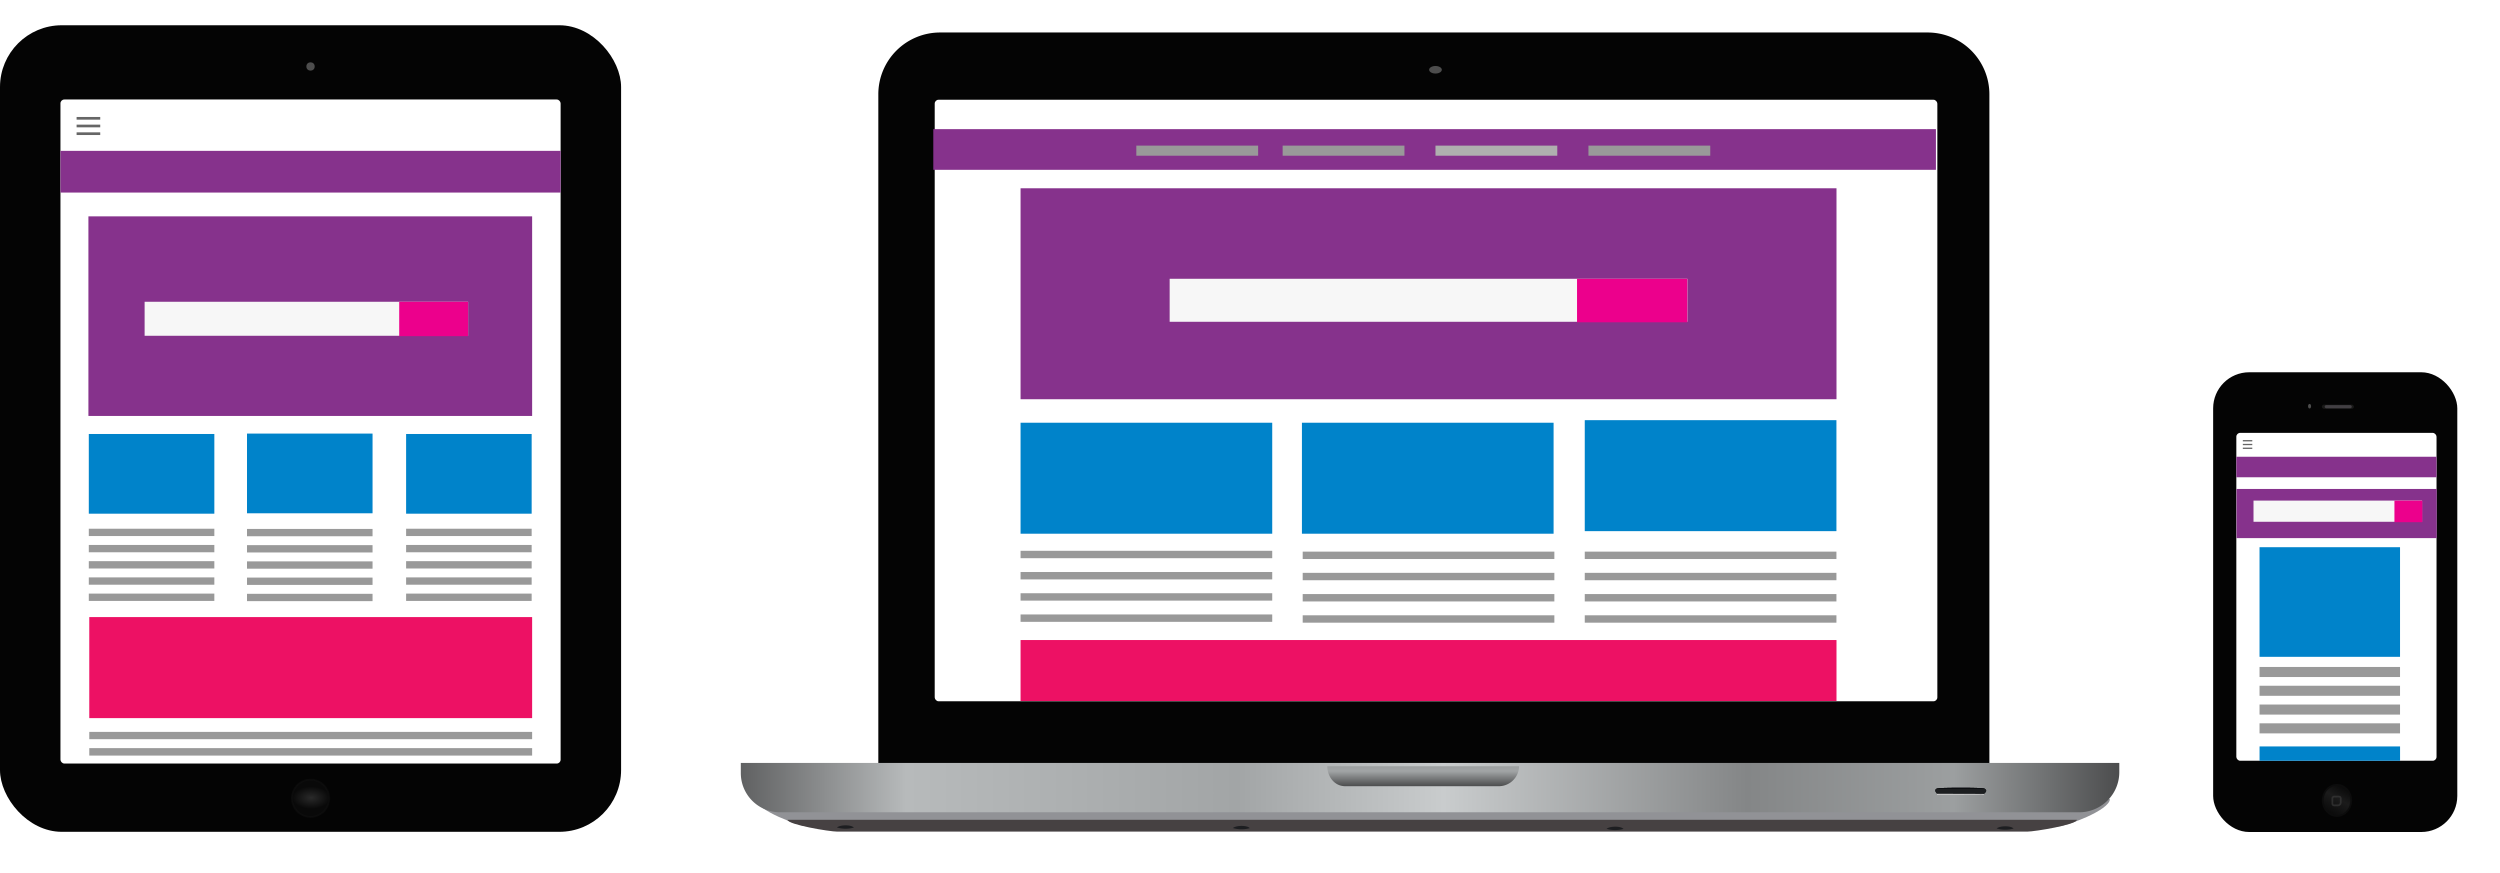 <?xml version="1.0" encoding="UTF-8" standalone="no"?>
<svg
   data-name="Layer 1"
   viewBox="0 0 1423.43 497"
   version="1.1"
   id="svg287"
   sodipodi:docname="responsive.new.svg"
   width="1423.43"
   height="497"
   inkscape:version="1.3 (0e150ed6c4, 2023-07-21)"
   xmlns:inkscape="http://www.inkscape.org/namespaces/inkscape"
   xmlns:sodipodi="http://sodipodi.sourceforge.net/DTD/sodipodi-0.dtd"
   xmlns:xlink="http://www.w3.org/1999/xlink"
   xmlns="http://www.w3.org/2000/svg"
   xmlns:svg="http://www.w3.org/2000/svg"
   xmlns:rdf="http://www.w3.org/1999/02/22-rdf-syntax-ns#"
   xmlns:cc="http://creativecommons.org/ns#"
   xmlns:dc="http://purl.org/dc/elements/1.1/">
  <sodipodi:namedview
     pagecolor="#ffffff"
     bordercolor="#666666"
     borderopacity="1"
     objecttolerance="10"
     gridtolerance="10"
     guidetolerance="10"
     inkscape:pageopacity="0"
     inkscape:pageshadow="2"
     inkscape:window-width="3440"
     inkscape:window-height="1376"
     id="namedview289"
     showgrid="false"
     fit-margin-top="0"
     fit-margin-left="0"
     fit-margin-right="0"
     fit-margin-bottom="0"
     inkscape:zoom="1"
     inkscape:cx="639"
     inkscape:cy="257"
     inkscape:window-x="0"
     inkscape:window-y="27"
     inkscape:window-maximized="1"
     inkscape:current-layer="svg287"
     inkscape:showpageshadow="2"
     inkscape:pagecheckerboard="0"
     inkscape:deskcolor="#d1d1d1" />
  <defs
     id="defs45">
    <style
       id="style2">.cls-1{fill:#040404;}.cls-2{fill:#fff;}.cls-3{fill:#4d4d4d;}.cls-4{fill:#86328c;}.cls-5{fill:#f7f7f7;}.cls-6{fill:#ec008c;}.cls-7{fill:#0083ca;}.cls-8{fill:#999;}.cls-9{fill:#ed1164;}.cls-10{fill:#afafaf;}.cls-11{fill:#919296;}.cls-12{fill:url(#e);}.cls-13{fill:#464142;}.cls-14{fill:url(#d);}.cls-15{fill:#1d1e21;}.cls-16{fill:#0d0f12;}.cls-17{fill:#1c1e20;}.cls-18{fill:#dcdde0;}.cls-19{fill:#cecece;}.cls-20{stroke:#0c0c0c;fill:url(#c);}.cls-20,.cls-22,.cls-26{stroke-miterlimit:10;}.cls-21{opacity:0.63;}.cls-22{fill:none;stroke:#424242;}.cls-22,.cls-28{opacity:0.55;}.cls-23{fill:#191918;}.cls-24{fill:#423f43;}.cls-25{fill:#666;}.cls-26{fill:url(#b);stroke:url(#a);}.cls-27{opacity:0.93;}</style>
    <linearGradient
       id="e"
       x1="635.28"
       x2="1420.2"
       y1="750.67"
       y2="750.67"
       gradientUnits="userSpaceOnUse"
       gradientTransform="translate(-213.48,-304.23)">
      <stop
         stop-color="#606162"
         offset="0"
         id="stop4" />
      <stop
         stop-color="#b7babb"
         offset=".12"
         id="stop6" />
      <stop
         stop-color="#a2a5a6"
         offset=".36"
         id="stop8" />
      <stop
         stop-color="#c9cccd"
         offset=".51"
         id="stop10" />
      <stop
         stop-color="#848687"
         offset=".73"
         id="stop12" />
      <stop
         stop-color="#9c9fa0"
         offset=".88"
         id="stop14" />
      <stop
         stop-color="#4c4d4e"
         offset="1"
         id="stop16" />
    </linearGradient>
    <linearGradient
       id="d"
       x1="1023.8"
       x2="1023.8"
       y1="738.51"
       y2="749.87"
       gradientUnits="userSpaceOnUse"
       gradientTransform="translate(-213.48,-304.23)">
      <stop
         stop-color="#9c9fa0"
         offset="0"
         id="stop19" />
      <stop
         stop-color="#a2a5a6"
         offset=".24"
         id="stop21" />
      <stop
         stop-color="#4c4d4e"
         offset="1"
         id="stop23" />
    </linearGradient>
    <linearGradient
       id="c"
       x1="1564.1"
       x2="1572.8"
       y1="765.1"
       y2="750.06"
       gradientUnits="userSpaceOnUse"
       gradientTransform="translate(-213.48,-304.23)">
      <stop
         stop-color="#0a0a0a"
         offset="0"
         id="stop26" />
      <stop
         stop-color="#1b1b1b"
         offset=".57"
         id="stop28" />
      <stop
         stop-color="#090909"
         offset="1"
         id="stop30" />
    </linearGradient>
    <radialGradient
       id="b"
       cx="390.29"
       cy="758.76"
       r="10.65"
       gradientTransform="matrix(0.672,0.741,-0.444,0.403,-142.859,-158.645)"
       gradientUnits="userSpaceOnUse">
      <stop
         stop-color="#2a2a2a"
         offset="0"
         id="stop33" />
      <stop
         stop-color="#090909"
         offset="1"
         id="stop35" />
    </radialGradient>
    <radialGradient
       id="a"
       cx="390.29"
       cy="758.76"
       r="11.15"
       gradientTransform="rotate(47.8,450.016,-88.768)"
       gradientUnits="userSpaceOnUse">
      <stop
         stop-color="#464646"
         offset=".13"
         id="stop38" />
      <stop
         stop-color="#2b2b2b"
         offset=".37"
         id="stop40" />
      <stop
         stop-color="#090909"
         offset="1"
         id="stop42" />
    </radialGradient>
    <linearGradient
       inkscape:collect="always"
       xlink:href="#c"
       id="linearGradient1"
       gradientUnits="userSpaceOnUse"
       gradientTransform="translate(-237.796,-301.842)"
       x1="1564.1"
       y1="765.1"
       x2="1572.8"
       y2="750.06" />
  </defs>
  <g
     id="g12"
     transform="translate(0,2)">
    <path
       id="path47"
       d="m 535.27,16.5 h 562.25 a 35.18,35.18 0 0 1 35.18,35.18 V 432.51 H 500.09 V 51.68 A 35.18,35.18 0 0 1 535.27,16.5 Z"
       class="cls-1"
       inkscape:connector-curvature="0"
       style="fill:#040404" />
    <rect
       id="rect49"
       ry="2.21"
       rx="2.21"
       height="342.5"
       width="570.87"
       y="54.79"
       x="532.2"
       class="cls-2"
       style="fill:#ffffff" />
    <ellipse
       id="ellipse51"
       ry="2.15"
       rx="3.62"
       cy="37.72"
       cx="817.32"
       class="cls-3"
       style="fill:#4d4d4d" />
    <image
       id="image53"
       height="75"
       width="77"
       x="778.23"
       y="0" />
    <rect
       id="rect55"
       height="23.16"
       width="570.87"
       y="71.53"
       x="531.39"
       class="cls-4"
       style="fill:#86328c" />
    <rect
       id="rect57"
       height="120.11"
       width="464.57"
       y="105.2"
       x="581.08"
       class="cls-4"
       style="fill:#86328c" />
    <rect
       id="rect59"
       height="24.48"
       width="294.79"
       y="156.73"
       x="665.97"
       class="cls-5"
       style="fill:#f7f7f7" />
    <rect
       id="rect61"
       height="24.77"
       width="62.79"
       y="156.73"
       x="897.92"
       class="cls-6"
       style="fill:#ec008c" />
    <rect
       id="rect63"
       height="63.19"
       width="143.29"
       y="238.69"
       x="741.28"
       class="cls-7"
       style="fill:#0083ca" />
    <rect
       id="rect65"
       height="63.19"
       width="143.29"
       y="237.23"
       x="902.32"
       class="cls-7"
       style="fill:#0083ca" />
    <rect
       id="rect67"
       height="63.19"
       width="143.29"
       y="238.69"
       x="581.08"
       class="cls-7"
       style="fill:#0083ca" />
    <rect
       id="rect69"
       height="4.21"
       width="143.29"
       y="312.08"
       x="741.72"
       class="cls-8"
       style="fill:#999999" />
    <rect
       id="rect71"
       height="4.21"
       width="143.29"
       y="324.16"
       x="741.72"
       class="cls-8"
       style="fill:#999999" />
    <rect
       id="rect73"
       height="4.21"
       width="143.29"
       y="336.24"
       x="741.72"
       class="cls-8"
       style="fill:#999999" />
    <rect
       id="rect75"
       height="4.21"
       width="143.29"
       y="348.33"
       x="741.72"
       class="cls-8"
       style="fill:#999999" />
    <rect
       id="rect77"
       height="34.71"
       width="464.57"
       y="362.42"
       x="581.08"
       class="cls-9"
       style="fill:#ed1164" />
    <rect
       id="rect79"
       height="4.21"
       width="143.29"
       y="311.61"
       x="581.08"
       class="cls-8"
       style="fill:#999999" />
    <rect
       id="rect81"
       height="4.21"
       width="143.29"
       y="323.69"
       x="581.08"
       class="cls-8"
       style="fill:#999999" />
    <rect
       id="rect83"
       height="4.21"
       width="143.29"
       y="335.77"
       x="581.08"
       class="cls-8"
       style="fill:#999999" />
    <rect
       id="rect85"
       height="4.21"
       width="143.29"
       y="347.85"
       x="581.08"
       class="cls-8"
       style="fill:#999999" />
    <rect
       id="rect87"
       height="4.21"
       width="143.29"
       y="312.08"
       x="902.32"
       class="cls-8"
       style="fill:#999999" />
    <rect
       id="rect89"
       height="4.21"
       width="143.29"
       y="324.16"
       x="902.32"
       class="cls-8"
       style="fill:#999999" />
    <rect
       id="rect91"
       height="4.21"
       width="143.29"
       y="336.24"
       x="902.32"
       class="cls-8"
       style="fill:#999999" />
    <rect
       id="rect93"
       height="4.21"
       width="143.29"
       y="348.33"
       x="902.32"
       class="cls-8"
       style="fill:#999999" />
    <rect
       id="rect95"
       height="5.75"
       width="69.35"
       y="80.91"
       x="904.42"
       class="cls-8"
       style="fill:#999999" />
    <rect
       id="rect97"
       height="5.75"
       width="69.35"
       y="80.91"
       x="817.32"
       class="cls-10"
       style="fill:#afafaf" />
    <rect
       id="rect99"
       height="5.75"
       width="69.35"
       y="80.91"
       x="646.99"
       class="cls-8"
       style="fill:#999999" />
    <rect
       id="rect101"
       height="5.75"
       width="69.35"
       y="80.91"
       x="730.3"
       class="cls-8"
       style="fill:#999999" />
    <path
       id="path103"
       d="m 1201.32,452.95 c 0,6.37 -25.13,15.61 -29.82,15.61 H 460.14 c -4.69,0 -29.82,-9.25 -29.82,-15.61 z"
       class="cls-11"
       inkscape:connector-curvature="0"
       style="fill:#919296" />
    <path
       id="path105"
       d="m 421.8,432.38 h 784.87 v 5.24 a 22.88,22.88 0 0 1 -22.88,22.88 H 444.12 A 22.32,22.32 0 0 1 421.8,438.18 Z"
       class="cls-12"
       inkscape:connector-curvature="0"
       style="fill:url(#e)" />
    <path
       id="path107"
       d="m 1182.52,464.77 c 0,2.75 -23.93,6.74 -28.39,6.74 H 476.8 c -4.46,0 -28.39,-4 -28.39,-6.74 z"
       class="cls-13"
       inkscape:connector-curvature="0"
       style="fill:#464142" />
    <path
       id="path109"
       d="m 864.92,434.28 a 11.57,11.57 0 0 1 -11.25,11.36 h -87.7 c -6.34,0 -10.24,-5.68 -10.24,-11.35 z"
       class="cls-14"
       inkscape:connector-curvature="0"
       style="fill:url(#d)" />
    <path
       id="path111"
       d="m 701.97,469.46 c 2.13,-1.65 8.12,-1.61 9.65,0.06 a 17.18,17.18 0 0 1 -9.65,-0.06 z"
       class="cls-15"
       inkscape:connector-curvature="0"
       style="fill:#1d1e21" />
    <path
       id="path113"
       d="m 914.72,469.9 c 2.13,-1.65 8.12,-1.61 9.65,0.06 a 17.18,17.18 0 0 1 -9.65,-0.06 z"
       class="cls-15"
       inkscape:connector-curvature="0"
       style="fill:#1d1e21" />
    <path
       id="path115"
       d="m 476.52,469.14 c 2.13,-1.65 8.12,-1.61 9.65,0.06 a 17.18,17.18 0 0 1 -9.65,-0.06 z"
       class="cls-15"
       inkscape:connector-curvature="0"
       style="fill:#1d1e21" />
    <path
       id="path117"
       d="m 1136.82,469.69 c 2.13,-1.65 8.12,-1.61 9.65,0.06 a 17.18,17.18 0 0 1 -9.65,-0.06 z"
       class="cls-15"
       inkscape:connector-curvature="0"
       style="fill:#1d1e21" />
    <path
       id="path119"
       d="m 1129.52,448.27 a 5.94,5.94 0 0 1 -1.58,0.47 h -23 a 2.07,2.07 0 0 1 -1.57,-0.51 c 8.71,-0.21 17.44,-0.27 26.15,0.04 z"
       class="cls-16"
       inkscape:connector-curvature="0"
       style="fill:#0d0f12" />
    <path
       id="path121"
       d="m 1102.92,449.96 c -1,-1.23 -1.89,-2.44 0.42,-3.24 5.82,0.52 11.65,0.15 17.47,0.21 a 53.36,53.36 0 0 0 8.71,-0.16 c 2.3,1.13 1.26,2.22 0,3.3 -1.55,0.66 -3.18,0.29 -4.76,0.3 -6.36,0.05 -12.73,0 -19.1,0 -0.93,-0.02 -1.93,0.4 -2.74,-0.41 z"
       class="cls-17"
       inkscape:connector-curvature="0"
       style="fill:#1c1e20" />
    <path
       id="path123"
       d="m 1102.92,449.96 26.58,0.08 a 3.73,3.73 0 0 1 -0.05,0.47 q -13.18,0.07 -26.36,0.09 c -0.07,0 -0.2,-0.09 -0.2,-0.14 a 3.22,3.22 0 0 1 0.03,-0.5 z"
       class="cls-18"
       inkscape:connector-curvature="0"
       style="fill:#dcdde0" />
    <path
       id="path125"
       d="m 1129.52,446.77 a 5.94,5.94 0 0 1 -1.58,0.47 h -23 a 2.07,2.07 0 0 1 -1.57,-0.51 c 8.71,-0.23 17.44,-0.29 26.15,0.04 z"
       class="cls-16"
       inkscape:connector-curvature="0"
       style="fill:#0d0f12" />
    <path
       id="path127"
       d="m 1129.52,446.77 a 5.94,5.94 0 0 1 -1.58,0.47 h -23 a 2.07,2.07 0 0 1 -1.57,-0.51 c 8.71,-0.23 17.44,-0.29 26.15,0.04 z"
       class="cls-16"
       inkscape:connector-curvature="0"
       style="fill:#0d0f12" />
    <path
       id="path129"
       d="m 1102.92,449.96 c -1,-1.23 -1.89,-2.44 0.42,-3.24 5.82,0.52 11.65,0.15 17.47,0.21 a 53.36,53.36 0 0 0 8.71,-0.16 c 2.3,1.13 1.26,2.22 0,3.3 -1.55,0.66 -3.18,0.29 -4.76,0.3 -6.36,0.05 -12.73,0 -19.1,0 -0.93,-0.02 -1.93,0.4 -2.74,-0.41 z"
       class="cls-17"
       inkscape:connector-curvature="0"
       style="fill:#1c1e20" />
    <path
       id="path131"
       d="m 1102.92,449.96 26.58,0.08 a 3.73,3.73 0 0 1 -0.05,0.47 q -13.18,0.07 -26.36,0.09 c -0.07,0 -0.2,-0.09 -0.2,-0.14 a 3.22,3.22 0 0 1 0.03,-0.5 z"
       class="cls-19"
       inkscape:connector-curvature="0"
       style="fill:#cecece" />
    <path
       id="path133"
       d="m 1129.52,446.77 a 5.94,5.94 0 0 1 -1.58,0.47 h -23 a 2.07,2.07 0 0 1 -1.57,-0.51 c 8.71,-0.23 17.44,-0.29 26.15,0.04 z"
       class="cls-16"
       inkscape:connector-curvature="0"
       style="fill:#0d0f12" />
  </g>
  <g
     id="g13">
    <rect
       id="rect213"
       ry="35.18"
       rx="35.18"
       height="459.23"
       width="353.63"
       y="14.38"
       x="-4.272461e-06"
       class="cls-1"
       style="fill:#040404" />
    <rect
       id="rect215"
       ry="2.21"
       rx="2.21"
       height="378.09"
       width="284.78"
       y="56.65"
       x="34.42"
       class="cls-2"
       style="fill:#ffffff" />
    <circle
       id="circle217"
       r="2.37"
       cy="37.85"
       cx="176.81"
       class="cls-3"
       style="fill:#4d4d4d" />
    <image
       id="image219"
       height="75"
       width="76"
       x="138.23"
       y="0" />
    <circle
       id="circle221"
       r="10.65"
       cy="436.295"
       cx="-217.949"
       transform="rotate(-47.8)"
       class="cls-26"
       style="fill:url(#b);stroke:url(#a);stroke-miterlimit:10" />
    <g
       id="g225"
       class="cls-27"
       style="opacity:0.93"
       transform="translate(-213.48,-304.23)">
      <image
         id="image223"
         height="85"
         width="88"
         transform="translate(346.71,716.23)" />
    </g>
    <g
       id="g229"
       class="cls-28"
       style="opacity:0.55"
       transform="translate(-213.48,-304.23)">
      <image
         id="image227"
         height="80"
         width="80"
         transform="translate(350.71,719.23)" />
    </g>
    <rect
       id="rect231"
       height="23.75"
       width="284.78"
       y="85.89"
       x="34.42"
       class="cls-4"
       style="fill:#86328c" />
    <rect
       id="rect233"
       height="113.64"
       width="252.64"
       y="123.19"
       x="50.34"
       class="cls-4"
       style="fill:#86328c" />
    <rect
       id="rect235"
       height="19.36"
       width="184.2"
       y="171.82"
       x="82.34"
       class="cls-5"
       style="fill:#f7f7f7" />
    <rect
       id="rect237"
       height="19.58"
       width="39.23"
       y="171.82"
       x="227.3"
       class="cls-6"
       style="fill:#ec008c" />
    <rect
       id="rect239"
       height="45.38"
       width="71.48"
       y="246.87"
       x="140.64"
       class="cls-7"
       style="fill:#0083ca" />
    <rect
       id="rect241"
       height="45.38"
       width="71.48"
       y="247.1"
       x="231.23"
       class="cls-7"
       style="fill:#0083ca" />
    <rect
       id="rect243"
       height="45.38"
       width="71.48"
       y="247.1"
       x="50.56"
       class="cls-7"
       style="fill:#0083ca" />
    <rect
       id="rect245"
       height="4.17"
       width="71.48"
       y="301.16"
       x="140.64"
       class="cls-8"
       style="fill:#999999" />
    <rect
       id="rect247"
       height="4.17"
       width="71.48"
       y="310.39"
       x="140.64"
       class="cls-8"
       style="fill:#999999" />
    <rect
       id="rect249"
       height="4.17"
       width="71.48"
       y="319.63"
       x="140.64"
       class="cls-8"
       style="fill:#999999" />
    <rect
       id="rect251"
       height="4.17"
       width="71.48"
       y="328.86"
       x="140.64"
       class="cls-8"
       style="fill:#999999" />
    <rect
       id="rect253"
       height="4.17"
       width="71.48"
       y="338.1"
       x="140.64"
       class="cls-8"
       style="fill:#999999" />
    <rect
       id="rect255"
       height="4.17"
       width="71.48"
       y="301.04"
       x="231.23"
       class="cls-8"
       style="fill:#999999" />
    <rect
       id="rect257"
       height="4.17"
       width="71.48"
       y="310.28"
       x="231.23"
       class="cls-8"
       style="fill:#999999" />
    <rect
       id="rect259"
       height="4.17"
       width="71.48"
       y="319.51"
       x="231.23"
       class="cls-8"
       style="fill:#999999" />
    <rect
       id="rect261"
       height="4.17"
       width="71.48"
       y="328.75"
       x="231.23"
       class="cls-8"
       style="fill:#999999" />
    <rect
       id="rect263"
       height="4.17"
       width="71.48"
       y="337.98"
       x="231.23"
       class="cls-8"
       style="fill:#999999" />
    <rect
       id="rect265"
       height="4.17"
       width="71.48"
       y="301.04"
       x="50.56"
       class="cls-8"
       style="fill:#999999" />
    <rect
       id="rect267"
       height="4.17"
       width="71.48"
       y="310.28"
       x="50.56"
       class="cls-8"
       style="fill:#999999" />
    <rect
       id="rect269"
       height="4.17"
       width="71.48"
       y="319.51"
       x="50.56"
       class="cls-8"
       style="fill:#999999" />
    <rect
       id="rect271"
       height="4.17"
       width="71.48"
       y="328.75"
       x="50.56"
       class="cls-8"
       style="fill:#999999" />
    <rect
       id="rect273"
       height="4.17"
       width="71.48"
       y="337.98"
       x="50.56"
       class="cls-8"
       style="fill:#999999" />
    <rect
       id="rect275"
       height="57.53"
       width="252.15"
       y="351.35"
       x="50.83"
       class="cls-9"
       style="fill:#ed1164" />
    <rect
       id="rect277"
       height="4.15"
       width="252.15"
       y="416.72"
       x="50.83"
       class="cls-8"
       style="fill:#999999" />
    <rect
       id="rect279"
       height="4.25"
       width="252.15"
       y="425.96"
       x="50.83"
       class="cls-8"
       style="fill:#999999" />
    <rect
       id="rect281"
       height="1.53"
       width="13.46"
       y="66.6"
       x="43.61"
       class="cls-25"
       style="fill:#666666" />
    <rect
       id="rect283"
       height="1.53"
       width="13.46"
       y="70.97"
       x="43.61"
       class="cls-25"
       style="fill:#666666" />
    <rect
       id="rect285"
       height="1.53"
       width="13.46"
       y="75.35"
       x="43.61"
       class="cls-25"
       style="fill:#666666" />
  </g>
  <g
     id="g141-5"
     class="cls-21"
     style="opacity:0.63"
     transform="matrix(0.856,0,0,0.856,-66.081,-1262.312)">
    <image
       id="image139-6"
       height="86"
       width="85"
       transform="translate(1525.8,714.68)" />
  </g>
  <image
     id="image147-1"
     height="63.325"
     width="63.325"
     x="1231.046"
     y="-838.14" />
  <image
     id="image153-0"
     height="62.469"
     width="70.17"
     x="1243.883"
     y="-837.284" />
  <g
     id="g11">
    <rect
       id="rect135-5"
       ry="20.53"
       rx="20.53"
       height="261.76"
       width="139.01"
       y="211.958"
       x="1260.104"
       class="cls-1"
       style="fill:#040404" />
    <rect
       id="rect155-9"
       ry="2.21"
       rx="2.21"
       height="186.7"
       width="113.99"
       y="246.458"
       x="1273.304"
       class="cls-2"
       style="fill:#ffffff" />
    <ellipse
       id="ellipse137-3"
       ry="8.86"
       rx="8.11"
       cy="455.738"
       cx="1330.604"
       class="cls-20"
       style="fill:url(#linearGradient1);stroke:#0c0c0c;stroke-miterlimit:10" />
    <path
       id="path143-2"
       d="m 1329.004,453.568 h 2.75 a 1,1 0 0 1 1,1 v 2.31 a 1.68,1.68 0 0 1 -1.68,1.68 h -2.09 a 1,1 0 0 1 -1,-1 v -3 a 1,1 0 0 1 1.02,-0.99 z"
       class="cls-22"
       inkscape:connector-curvature="0"
       style="opacity:0.55;fill:none;stroke:#424242;stroke-miterlimit:10" />
    <ellipse
       id="ellipse145-9"
       ry="1.3"
       rx="0.86"
       cy="231.288"
       cx="1315.004"
       class="cls-3"
       style="fill:#4d4d4d" />
    <rect
       id="rect149-2"
       ry="1.18"
       rx="1.18"
       height="2.36"
       width="18.25"
       y="230.388"
       x="1322.004"
       class="cls-23"
       style="fill:#191918" />
    <rect
       id="rect151-7"
       ry="0.89"
       rx="0.89"
       height="1.77"
       width="15.43"
       y="230.678"
       x="1323.604"
       class="cls-24"
       style="fill:#423f43" />
    <g
       id="g10">
      <rect
         id="rect159-6"
         height="27.99"
         width="113.99"
         y="278.398"
         x="1273.404"
         class="cls-4"
         style="fill:#86328c;stroke-width:0.708" />
      <rect
         id="rect161-0"
         height="12.06"
         width="95.973"
         y="285.025"
         x="1283.085"
         class="cls-5"
         style="fill:#f7f7f7;stroke-width:1.078" />
      <rect
         id="rect211-3"
         height="12.29"
         width="15.89"
         y="285.025"
         x="1363.323"
         class="cls-6"
         style="fill:#ec008c" />
    </g>
    <g
       id="g8">
      <rect
         id="rect167-6"
         height="62.412"
         width="80"
         y="311.564"
         x="1286.512"
         class="cls-7"
         style="fill:#0083ca;stroke-width:2.796" />
      <rect
         id="rect189-9"
         height="5.732"
         width="80"
         y="379.748"
         x="1286.512"
         class="cls-8"
         style="fill:#999999;stroke-width:2.796" />
      <rect
         id="rect191-2"
         height="5.732"
         width="80"
         y="390.443"
         x="1286.512"
         class="cls-8"
         style="fill:#999999;stroke-width:2.796" />
      <rect
         id="rect193-2"
         height="5.732"
         width="80"
         y="401.138"
         x="1286.512"
         class="cls-8"
         style="fill:#999999;stroke-width:2.796" />
      <rect
         id="rect195-8"
         height="5.732"
         width="80"
         y="411.833"
         x="1286.512"
         class="cls-8"
         style="fill:#999999;stroke-width:2.796" />
    </g>
    <rect
       id="rect157-3"
       height="11.68"
       width="113.99"
       y="260.058"
       x="1273.304"
       class="cls-4"
       style="fill:#86328c" />
    <g
       id="g9">
      <rect
         id="rect205-1"
         height="0.75"
         width="5.39"
         y="250.568"
         x="1277.004"
         class="cls-25"
         style="fill:#666666" />
      <rect
         id="rect207-2"
         height="0.75"
         width="5.39"
         y="252.718"
         x="1277.004"
         class="cls-25"
         style="fill:#666666" />
      <rect
         id="rect209-9"
         height="0.75"
         width="5.39"
         y="254.868"
         x="1277.004"
         class="cls-25"
         style="fill:#666666" />
    </g>
    <rect
       id="rect167-6-8"
       height="8.155"
       width="80"
       y="425"
       x="1286.527"
       class="cls-7"
       style="fill:#0083ca;stroke-width:1.011" />
  </g>
</svg>
